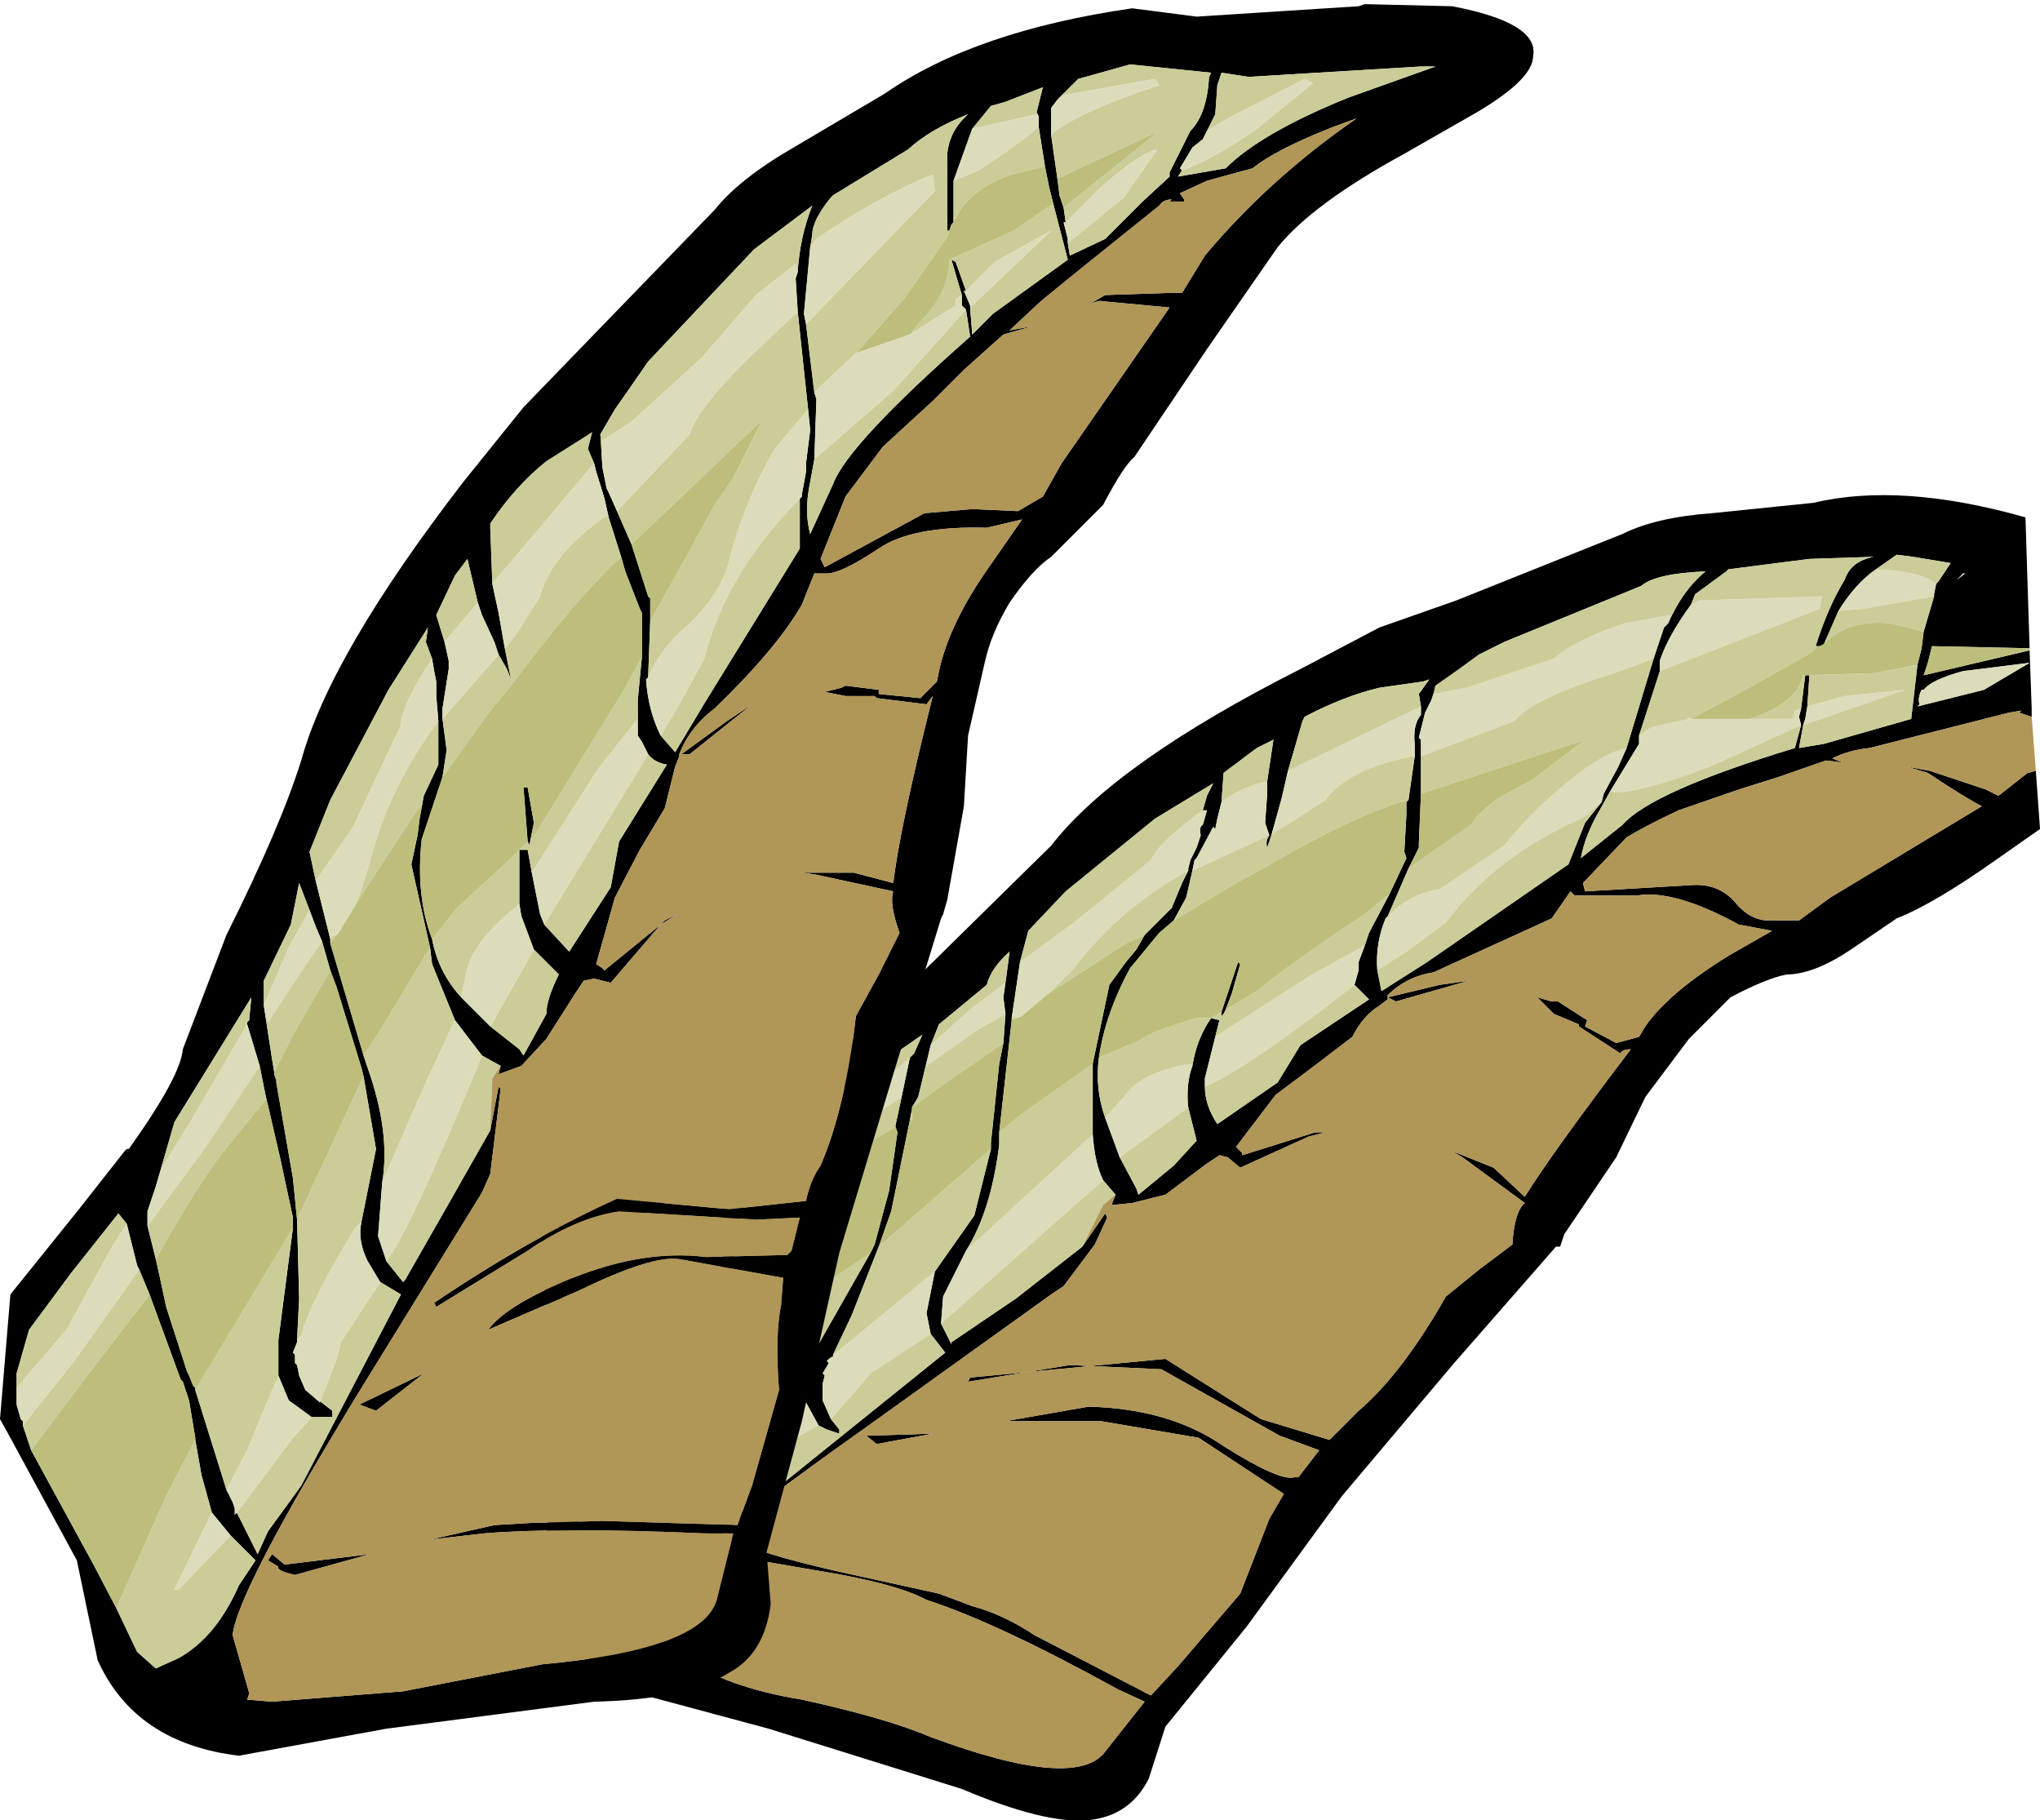 <?xml version="1.0" encoding="UTF-8" standalone="no"?>
<svg xmlns:ffdec="https://www.free-decompiler.com/flash" xmlns:xlink="http://www.w3.org/1999/xlink" ffdec:objectType="shape" height="43.8px" width="49.1px" xmlns="http://www.w3.org/2000/svg">
  <g transform="matrix(1.0, 0.0, 0.0, 1.0, 4.75, 4.6)">
    <path d="M41.85 9.45 L41.9 9.4 42.2 8.95 41.3 8.8 40.9 8.75 40.4 9.1 Q39.9 9.45 39.5 10.1 L39.15 10.9 39.05 10.95 39.0 10.95 38.95 10.95 Q39.25 10.0 39.65 9.35 39.8 8.9 40.35 8.8 L38.8 8.85 36.85 9.1 36.8 9.15 36.05 9.7 35.95 9.95 Q35.4 10.7 35.2 11.3 L35.2 11.55 34.7 13.1 34.7 13.3 34.0 14.45 33.75 14.9 Q33.4 15.5 33.3 16.05 L34.3 15.25 Q35.0 14.45 38.45 13.4 L38.6 12.85 38.55 12.65 38.6 12.45 38.7 11.65 38.8 11.65 38.75 12.4 38.7 12.7 38.65 12.85 38.55 13.4 39.15 13.3 41.25 12.7 41.4 11.4 41.5 11.0 41.55 10.6 41.8 9.75 41.8 9.7 41.85 9.45 M42.55 9.2 L42.5 9.2 42.35 9.35 42.55 9.2 M44.1 11.0 L41.75 10.95 41.65 11.35 41.55 11.65 44.1 11.05 44.15 12.45 44.15 12.65 43.85 12.55 43.9 12.5 43.6 12.55 40.25 13.4 Q39.75 13.45 39.35 13.65 L39.6 13.75 39.2 13.7 38.05 14.1 37.1 14.4 35.65 14.9 Q34.9 15.25 34.4 15.55 L33.35 16.65 33.4 16.85 35.95 16.7 Q36.6 16.65 37.0 17.1 37.4 17.6 37.95 17.55 L38.55 17.55 39.3 17.0 42.95 14.8 Q42.55 14.6 41.65 14.0 L41.15 13.85 41.7 13.95 43.05 14.4 43.35 14.55 44.05 14.0 44.25 13.95 44.35 15.35 43.35 16.05 Q41.8 17.15 40.9 17.5 L39.8 18.25 Q38.9 18.85 38.25 18.85 37.75 18.95 36.9 19.4 L35.9 20.4 34.85 21.8 34.15 23.25 32.9 25.1 32.8 25.4 32.7 25.4 30.25 28.2 27.55 31.4 25.25 34.55 23.3 36.95 22.9 38.2 Q22.45 39.1 21.45 39.2 20.4 39.3 18.4 38.45 L13.75 37.0 10.4 36.1 Q8.3 34.8 8.35 32.65 L8.7 30.35 8.45 27.25 Q8.2 25.25 8.3 25.15 8.45 24.8 8.65 24.8 9.0 24.5 11.95 23.05 L13.45 22.3 13.45 22.25 13.5 22.25 Q15.25 21.25 15.6 20.65 L17.5 18.75 20.55 15.75 Q22.1 13.75 26.55 11.5 L28.45 10.5 30.3 9.85 34.3 8.25 Q35.1 7.85 36.45 7.75 L38.9 7.5 Q41.0 7.0 44.0 7.85 L44.1 11.0 M41.5 12.0 Q41.4 12.2 41.45 12.35 L41.4 12.4 43.0 12.0 44.1 11.35 42.5 11.55 Q41.75 11.75 41.55 12.0 L41.5 12.0 M35.05 11.25 L35.3 10.5 35.4 10.4 Q35.75 9.6 36.3 9.15 35.1 9.2 34.75 9.5 L31.45 10.85 30.85 11.15 30.3 11.55 29.8 11.9 29.75 12.1 29.7 12.25 29.55 12.55 29.4 13.15 29.45 13.2 29.45 13.6 29.45 14.5 29.4 15.7 29.4 15.8 29.15 16.3 28.65 17.45 28.6 17.5 Q28.35 18.1 28.4 18.75 L28.5 19.25 29.6 18.55 33.0 16.2 33.4 15.2 33.8 14.7 33.85 14.5 34.2 13.85 34.4 13.4 35.05 11.25 M29.45 12.4 L29.4 12.1 29.65 11.75 29.5 11.8 28.45 11.95 Q27.6 12.15 26.65 12.65 L26.6 12.75 26.25 13.95 26.1 14.6 25.85 15.5 25.75 15.8 Q25.7 15.65 25.8 15.5 L25.7 15.2 25.75 14.5 25.75 14.2 25.9 13.2 25.5 13.4 24.7 14.0 24.65 14.7 24.55 15.1 24.5 15.35 24.45 15.3 24.05 16.05 24.0 16.1 23.95 16.35 23.8 17.0 23.5 17.55 23.15 17.85 22.45 18.7 Q21.85 19.8 21.7 20.85 21.6 21.6 21.85 22.3 L22.2 23.25 22.6 24.0 22.65 24.15 23.5 23.45 24.05 22.85 23.85 22.05 Q23.8 21.6 23.9 21.2 L23.95 21.05 Q24.05 20.4 24.4 19.9 L24.6 19.95 24.5 20.35 24.25 21.35 24.25 21.55 Q24.25 22.0 24.55 22.45 L26.0 21.45 26.55 20.55 28.2 19.45 27.85 19.1 27.95 18.75 27.95 18.6 27.95 18.55 28.1 18.15 28.2 17.85 28.7 16.9 29.1 16.05 29.05 15.9 29.1 15.0 29.1 14.7 29.15 14.65 29.3 13.6 29.3 13.3 Q29.25 12.85 29.45 12.6 L29.45 12.4 M24.75 19.7 L24.7 19.8 24.65 19.85 24.65 19.75 25.05 18.55 25.1 18.6 24.9 19.3 24.75 19.7 M23.85 16.35 L23.85 16.3 23.9 16.1 24.05 15.8 24.15 15.5 Q24.1 15.3 24.2 15.25 L24.3 14.9 24.2 14.9 24.3 14.55 24.45 14.25 23.05 15.1 20.9 16.85 20.0 17.8 19.8 18.55 19.6 19.9 19.6 19.95 19.3 22.65 19.3 22.95 Q19.1 24.55 18.5 25.5 L17.95 26.6 17.9 27.25 18.15 27.75 18.15 27.7 19.7 26.65 21.3 25.4 21.85 24.6 21.9 24.7 21.6 25.35 20.85 26.35 20.55 26.55 16.3 29.6 Q11.85 32.75 11.35 33.5 L11.2 34.9 11.1 35.05 11.65 35.25 Q12.7 36.0 14.55 36.3 16.6 36.75 17.65 37.2 21.15 38.5 21.85 37.55 L22.8 36.35 22.15 36.05 Q19.25 34.45 17.55 33.9 16.8 33.5 14.95 33.2 L13.2 32.9 12.9 32.5 12.75 32.25 12.85 32.2 13.1 32.5 Q13.4 32.75 15.35 33.2 L17.85 33.75 18.65 34.05 Q19.4 34.25 20.15 34.75 L22.95 36.2 23.6 35.5 25.1 33.75 25.8 31.95 26.15 31.35 24.1 30.0 21.75 29.6 19.45 29.6 21.45 29.25 Q23.4 29.3 24.7 30.2 26.05 31.05 26.4 30.95 L26.5 30.95 27.0 30.3 26.05 29.95 23.2 28.35 21.0 28.25 18.55 28.65 18.6 28.55 23.3 28.1 25.6 29.55 27.25 30.05 27.95 29.35 Q29.0 28.45 30.05 26.6 L30.85 25.95 31.65 25.35 Q31.7 24.55 31.95 24.35 L30.45 23.25 30.2 23.1 31.2 23.5 31.95 24.2 Q32.6 23.15 34.5 20.65 34.3 20.65 34.25 20.75 L33.25 20.1 33.25 20.05 32.65 19.8 32.25 19.4 32.6 19.5 32.75 19.5 33.45 19.95 33.4 20.1 34.15 20.5 34.7 20.35 34.85 20.1 Q35.4 19.3 36.85 18.4 L37.9 17.8 37.1 17.65 Q35.55 16.8 34.65 16.95 L33.3 16.95 33.15 16.95 33.05 16.85 32.6 17.5 29.75 18.8 Q29.1 18.9 28.65 19.35 L28.65 19.4 28.65 19.45 28.45 19.6 Q28.05 19.85 27.8 20.35 L26.95 21.0 25.95 21.75 25.0 23.0 25.15 23.15 25.15 23.2 26.9 22.65 27.15 22.65 26.75 22.75 25.1 23.5 24.8 23.25 24.6 23.2 24.3 23.4 23.3 24.15 22.5 24.35 22.0 24.4 22.1 24.15 21.8 23.8 Q21.6 23.4 21.55 22.7 L21.55 21.3 21.55 21.0 21.95 19.1 22.35 18.55 22.6 18.25 22.8 17.9 23.45 17.25 23.7 16.65 23.85 16.35 M28.85 19.5 L28.65 19.4 29.9 19.1 30.6 19.0 28.85 19.5 M13.75 23.25 L13.4 23.65 13.3 23.8 13.3 24.0 13.25 24.15 13.05 24.8 13.0 25.25 12.85 26.0 12.75 27.55 12.75 27.6 12.7 27.95 12.55 30.4 12.5 30.75 12.5 31.0 12.65 32.05 13.05 31.8 14.15 31.05 18.0 27.95 17.65 27.5 17.55 27.0 17.75 26.0 18.7 24.65 19.1 23.05 19.1 22.9 19.3 21.0 19.4 20.5 19.45 19.8 19.4 19.4 19.45 19.05 19.55 18.3 Q19.1 18.7 19.0 19.1 L17.85 20.05 17.65 20.55 17.35 21.8 17.2 22.05 17.2 22.1 17.15 22.35 16.7 24.55 16.4 25.4 15.75 27.05 15.3 28.0 15.3 28.05 Q15.25 28.05 15.15 28.15 L15.2 28.2 15.05 28.45 15.1 28.5 15.05 28.7 15.05 29.1 15.25 29.55 15.45 29.8 15.45 29.9 15.15 29.8 14.95 29.7 14.65 29.15 14.7 28.5 14.6 28.55 14.95 27.75 16.2 25.55 16.25 25.45 16.3 25.35 16.65 24.05 16.85 22.65 16.8 22.5 16.95 21.8 17.15 20.85 17.2 20.8 17.25 20.75 17.45 20.3 14.7 22.2 13.75 23.25 M12.8 23.8 Q12.6 23.65 12.7 23.45 L11.15 24.4 9.8 25.1 9.15 25.85 9.0 26.25 8.85 26.5 8.8 26.55 8.8 27.7 9.05 30.65 9.15 31.8 9.25 32.95 9.4 33.45 10.0 33.45 Q11.0 33.45 11.95 32.6 12.2 32.3 12.55 32.15 L12.15 31.4 12.0 30.7 12.05 29.9 12.3 29.05 12.35 29.0 12.45 28.15 12.55 27.7 12.55 27.65 12.65 25.6 12.65 24.9 12.65 24.8 Q12.65 24.2 12.8 23.8 M16.1 29.95 L17.7 29.9 16.35 30.15 16.1 29.95" fill="#000000" fill-rule="evenodd" stroke="none"/>
    <path d="M40.4 9.1 Q41.5 9.15 41.85 9.45 L41.8 9.7 41.8 9.75 40.1 10.05 39.5 10.1 Q39.9 9.45 40.4 9.1 M38.65 12.85 L38.7 12.7 38.75 12.4 39.65 12.15 41.1 12.0 38.65 12.85 M38.6 12.45 L38.55 12.65 38.6 12.85 36.4 13.85 Q34.55 14.55 34.0 14.45 L34.7 13.3 34.7 13.1 35.0 12.9 35.9 12.7 35.85 12.65 35.95 12.7 37.2 12.7 37.35 12.7 38.4 12.7 38.45 12.5 38.6 12.45 M35.2 11.55 L35.2 11.3 Q35.4 10.7 35.95 9.95 L36.15 9.85 39.1 9.75 39.05 10.05 35.2 11.55 M42.55 9.2 L42.35 9.35 42.5 9.2 42.55 9.2 M41.5 12.0 L41.55 12.0 Q41.75 11.75 42.5 11.55 L44.1 11.35 43.0 12.0 41.4 12.4 41.45 12.35 Q41.4 12.2 41.5 12.0 M35.4 10.4 L35.3 10.5 35.05 11.25 34.1 11.6 Q32.15 12.2 31.7 12.75 L29.45 13.6 29.45 13.2 29.4 13.15 29.55 12.55 29.7 12.25 29.75 12.1 30.55 11.95 32.65 11.25 Q33.15 10.8 34.35 10.4 L35.45 10.2 35.4 10.4 M34.4 13.4 L34.2 13.85 33.85 14.5 33.8 14.7 33.4 15.05 33.3 15.1 Q31.25 16.0 30.05 17.6 L29.1 18.3 28.4 18.75 Q28.35 18.1 28.6 17.5 L28.65 17.45 Q29.2 16.9 29.9 16.8 L31.45 15.75 Q32.3 14.7 33.4 13.9 33.95 13.5 34.4 13.4 M26.25 13.95 L29.45 12.4 29.45 12.6 Q29.25 12.85 29.3 13.3 L29.3 13.6 29.25 13.6 Q27.7 13.9 27.15 14.65 L26.15 15.3 Q26.0 15.35 25.85 15.5 L26.1 14.6 26.25 13.95 M28.1 18.15 L27.95 18.55 27.95 18.6 27.95 18.75 27.85 19.1 Q25.3 21.1 24.25 21.55 L24.25 21.35 24.5 20.35 26.75 18.9 28.1 18.15 M23.95 21.05 L23.9 21.2 Q23.8 21.6 23.85 22.05 L22.2 23.25 21.85 22.3 22.3 21.8 Q22.7 21.2 23.9 21.0 L23.95 21.05 M23.95 16.35 L24.0 16.1 24.05 16.05 24.45 15.3 24.5 15.35 24.55 15.1 24.65 14.7 Q25.1 14.35 25.75 14.2 L25.75 14.5 25.7 15.2 25.8 15.5 23.95 16.35 M24.2 14.9 L24.3 14.9 24.2 15.25 Q24.1 15.3 24.15 15.5 L24.05 15.8 23.9 16.1 23.85 16.3 23.85 16.35 Q22.2 17.25 21.1 18.7 L20.5 19.3 19.9 19.8 19.85 19.85 19.6 19.9 19.8 18.55 21.1 17.6 22.95 16.1 Q23.15 15.65 24.2 14.9 M21.55 22.7 Q21.6 23.4 21.8 23.8 L17.9 27.25 17.95 26.6 18.5 25.5 20.35 23.8 21.55 22.7 M13.75 23.25 L14.05 22.95 15.0 22.3 Q16.45 21.5 17.15 20.85 L16.95 21.8 15.1 23.0 Q13.95 23.7 13.25 24.15 L13.3 24.0 13.3 23.8 13.4 23.65 13.75 23.25 M9.0 26.25 L10.6 25.4 12.2 24.2 12.8 23.8 Q12.65 24.2 12.65 24.8 L12.65 24.9 10.4 26.25 Q9.65 26.6 8.85 27.0 L8.8 26.55 8.85 26.5 9.0 26.25 M12.0 30.7 L12.15 31.4 10.6 32.05 10.5 31.95 12.0 30.7 M19.45 19.05 L19.4 19.4 19.45 19.8 18.75 20.2 17.55 21.05 17.65 20.55 18.65 19.65 19.45 19.05 M17.75 26.0 L17.55 27.0 17.65 27.5 16.2 28.45 15.95 28.75 15.25 29.55 15.05 29.1 15.05 28.7 15.1 28.5 15.05 28.45 15.2 28.2 15.15 28.15 Q15.25 28.05 15.3 28.05 L15.3 28.0 15.45 27.9 15.5 27.85 17.5 26.2 17.75 26.0 M12.5 31.0 L12.5 30.75 12.55 30.4 13.25 29.85 14.45 28.8 14.6 28.55 14.7 28.5 14.65 29.15 14.95 29.7 14.4 30.0 Q13.2 30.55 12.5 31.0" fill="#dcdcba" fill-rule="evenodd" stroke="none"/>
    <path d="M40.4 9.1 L40.9 8.75 41.3 8.8 42.2 8.95 41.9 9.4 41.85 9.45 Q41.5 9.15 40.4 9.1 M41.8 9.75 L41.55 10.6 40.75 10.4 Q39.7 10.3 39.15 10.9 L39.5 10.1 40.1 10.05 41.8 9.75 M41.4 11.4 L41.25 12.7 39.15 13.3 38.55 13.4 38.65 12.85 41.1 12.0 39.65 12.15 38.75 12.4 38.8 11.65 38.7 11.65 38.6 12.45 38.45 12.5 38.4 12.7 37.35 12.7 37.5 12.65 Q38.5 12.3 38.65 11.65 L40.35 11.6 41.4 11.4 M38.6 12.85 L38.45 13.4 Q35.0 14.45 34.3 15.25 L33.3 16.05 Q33.4 15.5 33.75 14.9 L34.0 14.45 Q34.55 14.55 36.4 13.85 L38.6 12.85 M34.7 13.1 L35.2 11.55 39.05 10.05 39.1 9.75 36.15 9.85 35.95 9.95 36.05 9.7 36.8 9.15 36.85 9.1 38.8 8.85 40.35 8.8 Q39.8 8.9 39.65 9.35 39.25 10.0 38.95 10.95 L39.0 10.95 38.85 11.1 37.35 11.95 35.95 12.7 35.85 12.65 35.9 12.7 35.0 12.9 34.7 13.1 M35.4 10.4 L35.45 10.2 34.35 10.4 Q33.15 10.8 32.65 11.25 L30.55 11.95 29.75 12.1 29.8 11.9 30.3 11.55 30.85 11.15 31.45 10.85 34.75 9.5 Q35.1 9.2 36.3 9.15 35.75 9.6 35.4 10.4 M29.45 13.6 L31.7 12.75 Q32.15 12.2 34.1 11.6 L35.05 11.25 34.4 13.4 Q33.95 13.5 33.4 13.9 32.3 14.7 31.45 15.75 L29.9 16.8 Q29.2 16.9 28.65 17.45 L29.15 16.3 30.65 15.25 Q31.0 14.75 31.6 14.45 L32.15 14.15 33.4 13.2 29.45 14.5 29.45 13.6 M33.8 14.7 L33.4 15.2 33.0 16.2 29.6 18.55 28.5 19.25 28.4 18.75 29.1 18.3 30.05 17.6 Q31.25 16.0 33.3 15.1 L33.4 15.05 33.8 14.7 M26.25 13.95 L26.6 12.75 26.65 12.65 Q27.6 12.15 28.45 11.95 L29.5 11.8 29.65 11.75 29.4 12.1 29.45 12.4 26.25 13.95 M29.3 13.6 L29.15 14.65 Q27.85 15.0 25.65 16.3 L25.0 16.65 23.5 17.55 23.8 17.0 23.95 16.35 25.8 15.5 Q25.7 15.65 25.75 15.8 L25.85 15.5 Q26.0 15.35 26.15 15.3 L27.15 14.65 Q27.7 13.9 29.25 13.6 L29.3 13.6 M28.7 16.9 L28.2 17.85 28.1 18.15 26.75 18.9 24.5 20.35 24.6 19.95 24.4 19.9 Q24.05 20.4 23.95 21.05 L23.9 21.0 Q22.7 21.2 22.3 21.8 L21.85 22.3 Q21.6 21.6 21.7 20.85 L22.65 20.45 Q23.0 20.2 24.05 19.9 L24.4 19.9 24.65 19.75 24.65 19.85 24.7 19.8 24.75 19.7 25.5 19.25 Q26.35 18.55 28.1 17.4 L28.7 16.9 M27.85 19.1 L28.2 19.45 26.55 20.55 26.0 21.45 24.55 22.45 Q24.25 22.0 24.25 21.55 25.3 21.1 27.85 19.1 M23.85 22.05 L24.05 22.85 23.5 23.45 22.65 24.15 22.6 24.0 22.2 23.25 23.85 22.05 M24.65 14.7 L24.7 14.0 25.5 13.4 25.9 13.2 25.75 14.2 Q25.1 14.35 24.65 14.7 M23.85 16.35 L23.7 16.65 23.45 17.25 22.8 17.9 22.35 18.1 20.5 19.3 21.1 18.7 Q22.2 17.25 23.85 16.35 M21.55 21.0 L21.55 21.3 21.55 22.7 20.35 23.8 18.5 25.5 Q19.1 24.55 19.3 22.95 L19.3 22.65 19.85 22.2 21.55 21.0 M21.8 23.8 L22.1 24.15 21.8 24.4 21.3 25.4 19.7 26.65 18.15 27.7 18.15 27.75 17.9 27.25 21.8 23.8 M19.6 19.95 L19.6 19.9 19.85 19.85 19.6 19.95 M19.8 18.55 L20.0 17.8 20.9 16.85 23.05 15.1 24.45 14.25 24.3 14.55 24.2 14.9 Q23.15 15.65 22.95 16.1 L21.1 17.6 19.8 18.55 M17.15 20.85 Q16.45 21.5 15.0 22.3 L14.05 22.95 13.75 23.25 14.7 22.2 17.45 20.3 17.25 20.75 17.2 20.8 17.15 20.85 M13.25 24.15 Q13.95 23.7 15.1 23.0 L16.95 21.8 16.8 22.5 16.75 22.55 15.7 23.15 Q14.9 23.5 13.05 24.8 L13.25 24.15 M9.0 26.25 L9.15 25.85 9.8 25.1 11.15 24.4 12.7 23.45 Q12.6 23.65 12.8 23.8 L12.2 24.2 10.6 25.4 9.0 26.25 M12.65 24.9 L12.65 25.6 Q11.9 25.9 10.6 26.65 L8.8 27.7 8.8 26.55 8.85 27.0 Q9.65 26.6 10.4 26.25 L12.65 24.9 M12.3 29.05 L12.05 29.9 12.0 30.7 10.5 31.95 10.6 32.05 12.15 31.4 12.55 32.15 Q12.2 32.3 11.95 32.6 11.0 33.45 10.0 33.45 L9.4 33.45 9.25 32.95 9.15 31.8 11.2 30.0 12.3 29.05 M19.45 19.05 L18.65 19.65 17.65 20.55 17.55 21.05 18.75 20.2 19.45 19.8 19.4 20.5 17.95 21.5 17.2 22.05 17.35 21.8 17.65 20.55 17.85 20.05 19.0 19.1 Q19.1 18.7 19.55 18.3 L19.45 19.05 M19.1 23.05 L18.7 24.65 17.75 26.0 17.5 26.2 15.5 27.85 15.45 27.9 15.3 28.0 15.75 27.05 16.4 25.4 19.1 23.05 M17.65 27.5 L18.0 27.95 14.15 31.05 13.05 31.8 12.65 32.05 12.5 31.0 Q13.2 30.55 14.4 30.0 L14.95 29.7 15.15 29.8 15.45 29.9 15.45 29.8 15.25 29.55 15.95 28.75 16.2 28.45 17.65 27.5 M12.55 30.4 L12.7 27.95 16.2 25.55 14.95 27.75 14.6 28.55 14.45 28.8 13.25 29.85 12.55 30.4 M17.2 22.1 L17.2 22.35 17.15 22.35 17.2 22.1" fill="#cccc99" fill-rule="evenodd" stroke="none"/>
    <path d="M44.25 13.95 L44.05 14.0 43.35 14.55 43.05 14.4 41.7 13.95 41.15 13.85 41.65 14.0 Q42.55 14.6 42.95 14.8 L39.3 17.0 38.55 17.55 37.95 17.55 Q37.4 17.6 37.0 17.1 36.6 16.65 35.95 16.7 L33.4 16.85 33.35 16.65 34.4 15.55 Q34.9 15.25 35.65 14.9 L37.1 14.4 38.05 14.1 39.2 13.7 39.6 13.75 39.35 13.65 Q39.75 13.45 40.25 13.4 L43.6 12.55 43.9 12.5 43.85 12.55 44.15 12.65 44.25 13.95 M22.1 24.15 L22.0 24.4 22.5 24.35 23.3 24.15 24.3 23.4 24.6 23.2 24.8 23.25 25.1 23.5 26.75 22.75 27.15 22.65 26.9 22.65 25.15 23.2 25.15 23.15 25.0 23.0 25.95 21.75 26.95 21.0 27.8 20.35 Q28.05 19.85 28.45 19.6 L28.65 19.45 28.65 19.4 28.65 19.35 Q29.1 18.9 29.75 18.8 L32.6 17.5 33.05 16.85 33.15 16.95 33.3 16.95 34.65 16.95 Q35.55 16.8 37.1 17.65 L37.9 17.8 36.85 18.4 Q35.4 19.3 34.85 20.1 L34.7 20.35 34.15 20.5 33.4 20.1 33.45 19.95 32.75 19.5 32.6 19.5 32.25 19.4 32.65 19.8 33.25 20.05 33.25 20.1 34.25 20.75 Q34.3 20.65 34.5 20.65 32.6 23.15 31.95 24.2 L31.2 23.5 30.2 23.1 30.45 23.25 31.95 24.35 Q31.7 24.55 31.65 25.35 L30.85 25.95 30.05 26.6 Q29.0 28.45 27.95 29.35 L27.25 30.05 25.6 29.55 23.3 28.1 18.6 28.55 18.55 28.65 21.0 28.25 23.2 28.35 26.05 29.95 27.0 30.3 26.5 30.95 26.4 30.95 Q26.05 31.05 24.7 30.2 23.4 29.3 21.45 29.25 L19.45 29.6 21.75 29.6 24.1 30.0 26.15 31.35 25.8 31.95 25.1 33.75 23.6 35.5 22.95 36.2 20.15 34.75 Q19.4 34.25 18.65 34.05 L17.85 33.75 15.35 33.2 Q13.4 32.75 13.1 32.5 L12.85 32.2 12.75 32.25 12.9 32.5 13.2 32.9 14.95 33.2 Q16.8 33.5 17.55 33.9 19.25 34.45 22.15 36.05 L22.8 36.35 21.85 37.55 Q21.15 38.5 17.65 37.2 16.6 36.75 14.55 36.3 12.7 36.0 11.65 35.25 L11.1 35.05 11.2 34.9 11.35 33.5 Q11.85 32.75 16.3 29.6 L20.55 26.55 20.85 26.35 21.6 25.35 21.9 24.7 21.85 24.6 21.3 25.4 21.8 24.4 22.1 24.15 M28.85 19.5 L30.6 19.0 29.9 19.1 28.65 19.4 28.85 19.5 M16.1 29.95 L16.35 30.15 17.7 29.9 16.1 29.95" fill="#b09657" fill-rule="evenodd" stroke="none"/>
    <path d="M41.55 10.6 L41.5 11.0 41.4 11.4 40.35 11.6 38.65 11.65 Q38.5 12.3 37.5 12.65 L37.35 12.7 37.2 12.7 35.95 12.7 37.35 11.95 38.85 11.1 39.0 10.95 39.05 10.95 39.15 10.9 Q39.7 10.3 40.75 10.4 L41.55 10.6 M44.1 11.05 L41.55 11.65 41.65 11.35 41.75 10.95 44.1 11.0 44.1 11.05 M29.15 16.3 L29.4 15.8 29.4 15.7 29.45 14.5 33.4 13.2 32.15 14.15 31.6 14.45 Q31.0 14.75 30.65 15.25 L29.15 16.3 M29.15 14.65 L29.1 14.7 29.1 15.0 29.05 15.9 29.1 16.05 28.7 16.9 28.1 17.4 Q26.35 18.55 25.5 19.25 L24.75 19.7 24.9 19.3 25.1 18.6 25.05 18.55 24.65 19.75 24.4 19.9 24.05 19.9 Q23.0 20.2 22.65 20.45 L21.7 20.85 Q21.85 19.8 22.45 18.7 L23.15 17.85 23.5 17.55 25.0 16.65 25.65 16.3 Q27.85 15.0 29.15 14.65 M22.8 17.9 L22.6 18.25 22.35 18.55 21.95 19.1 21.55 21.0 19.85 22.2 19.3 22.65 19.6 19.95 19.85 19.85 19.9 19.8 20.5 19.3 22.35 18.1 22.8 17.9 M12.65 25.6 L12.55 27.65 12.55 27.7 12.45 28.15 12.35 29.0 12.3 29.05 11.2 30.0 9.15 31.8 9.05 30.65 8.8 27.7 10.6 26.65 Q11.9 25.9 12.65 25.6 M19.4 20.5 L19.3 21.0 19.1 22.9 19.1 23.05 16.4 25.4 16.7 24.55 17.15 22.35 17.2 22.35 17.2 22.1 17.2 22.05 17.95 21.5 19.4 20.5 M12.7 27.95 L12.75 27.6 12.75 27.55 12.85 26.0 13.0 25.25 13.05 24.8 Q14.9 23.5 15.7 23.15 L16.75 22.55 16.8 22.5 16.85 22.65 16.65 24.05 16.3 25.35 16.25 25.45 16.2 25.55 12.7 27.95" fill="#bebe7c" fill-rule="evenodd" stroke="none"/>
    <path d="M20.25 -1.8 L20.2 -1.9 20.35 -2.5 19.45 -2.15 19.1 -2.05 18.65 -1.5 18.2 -0.25 18.2 0.75 18.15 0.8 18.1 0.95 18.05 0.95 18.05 -0.9 Q18.1 -1.45 18.55 -1.85 17.65 -1.5 17.1 -1.0 L15.3 0.1 15.25 0.15 Q14.8 0.7 14.8 1.05 L14.75 1.35 14.6 2.95 14.65 3.2 14.85 4.85 14.9 5.0 14.85 6.45 14.75 7.0 Q14.6 7.7 14.75 8.25 L15.3 7.05 Q15.65 6.1 18.6 3.5 L18.5 2.85 18.4 2.75 18.4 2.5 18.15 1.65 18.25 1.7 18.5 2.4 18.45 2.4 18.6 2.75 18.6 2.8 18.65 3.45 19.15 2.95 20.95 1.65 20.6 0.3 20.5 -0.1 20.4 -0.6 20.25 -1.55 20.25 -1.8 M16.55 -2.35 Q18.7 -3.85 22.5 -4.4 L24.05 -4.2 27.95 -4.45 28.1 -4.5 30.2 -4.45 Q32.3 -4.05 32.15 -3.25 32.15 -2.7 30.8 -1.9 L29.05 -0.9 Q26.85 0.3 26.0 1.35 L24.3 3.8 22.55 6.4 Q22.3 6.6 21.8 7.55 L20.55 8.8 Q20.1 9.1 19.55 9.9 19.1 10.65 18.95 11.35 L18.55 13.1 18.45 14.8 18.05 17.05 17.95 17.4 17.9 17.5 16.75 21.25 15.45 25.55 14.55 29.6 13.7 32.75 13.8 34.0 Q13.65 35.2 12.8 35.65 11.8 36.3 9.55 36.35 L4.55 37.0 1.0 37.65 Q-1.5 37.35 -2.4 35.35 L-2.9 32.95 -4.5 30.0 -4.75 29.55 -4.5 26.55 -2.85 24.5 -1.75 23.1 -1.7 23.05 -1.65 23.05 Q-0.4 21.3 -0.35 20.65 L0.7 17.9 Q2.0 15.3 2.5 13.7 3.2 11.15 6.4 7.0 L7.85 5.2 9.35 3.65 12.45 0.45 Q13.05 -0.3 14.35 -1.05 L16.55 -2.35 M20.95 1.25 L21.0 1.55 21.85 1.15 22.75 0.25 23.4 -0.35 23.4 -0.45 23.9 -1.45 Q24.3 -1.85 24.35 -2.75 L24.4 -2.85 22.45 -3.05 21.2 -2.7 20.8 -2.3 20.75 -2.25 20.7 -2.2 20.55 -2.0 20.55 -1.9 20.55 -1.35 20.7 -0.3 20.75 0.1 20.85 0.4 20.9 0.75 20.85 0.75 20.95 1.15 20.95 1.25 M23.7 -0.5 L23.6 -0.35 24.75 -0.55 Q25.6 -1.4 27.7 -2.25 L29.8 -3.0 29.45 -3.0 25.3 -2.75 24.65 -2.85 24.55 -2.55 24.5 -1.85 24.3 -1.45 24.2 -1.25 23.95 -1.05 23.65 -0.55 23.7 -0.5 M25.4 -0.55 L24.3 -0.25 23.65 0.05 23.75 0.2 23.75 0.25 23.4 0.25 23.45 0.2 Q23.25 0.2 23.15 0.35 21.15 1.95 20.3 2.65 L19.55 3.35 20.1 3.25 19.4 3.45 18.45 4.3 17.7 5.05 16.5 6.15 15.6 7.35 15.0 8.85 15.1 9.05 17.5 7.75 18.65 7.65 19.75 7.7 20.35 7.35 20.8 6.55 23.4 2.8 21.8 2.65 Q21.65 2.6 21.25 2.85 L21.85 2.5 23.35 2.45 23.7 2.45 24.25 1.55 Q25.8 -0.3 27.9 -1.75 L27.35 -1.55 Q25.95 -1.0 25.4 -0.55 M14.45 2.9 L14.4 2.1 14.45 1.95 Q14.5 1.1 14.8 0.35 L13.4 1.4 10.85 4.1 10.4 4.75 10.05 5.25 9.7 5.85 9.75 6.65 9.85 7.15 9.9 7.25 10.1 7.7 10.45 8.5 10.85 9.75 10.9 9.8 10.9 10.35 10.85 11.7 10.8 11.75 Q10.85 12.5 11.15 13.1 L11.5 13.5 12.25 12.25 14.5 8.6 14.5 7.4 14.55 7.35 14.55 7.3 14.65 6.75 14.65 6.55 14.75 5.75 14.7 5.25 14.45 2.9 M7.05 22.6 L7.25 21.55 7.3 21.6 7.05 23.65 6.85 24.1 3.95 28.8 Q0.95 33.7 0.85 34.75 L1.25 36.15 1.2 36.3 1.8 36.35 4.95 36.1 8.3 35.45 Q12.15 35.1 12.5 33.9 L12.9 32.3 12.2 32.3 Q8.75 32.15 6.9 32.3 L5.6 32.45 7.15 32.1 8.0 32.05 9.75 32.0 13.0 32.1 13.35 31.15 14.0 28.85 Q13.9 27.55 14.05 26.8 L14.1 26.15 11.6 25.7 Q10.95 25.6 9.2 26.45 L7.0 27.4 Q7.4 26.85 8.8 26.25 10.65 25.45 12.25 25.65 L14.2 25.6 14.3 25.5 14.5 24.7 13.45 24.75 10.15 24.55 Q9.1 24.7 7.95 25.5 L5.75 26.85 5.7 26.75 Q8.0 25.2 10.1 24.25 L12.8 24.5 14.65 24.3 Q14.75 23.8 15.0 23.45 15.6 22.05 15.85 19.85 L16.4 18.85 16.9 17.85 Q16.65 17.15 16.75 16.85 L14.9 16.45 14.55 16.4 15.8 16.4 16.75 16.65 Q16.9 15.35 17.7 12.15 L17.55 12.35 16.35 12.2 16.3 12.15 15.6 12.15 15.1 12.05 15.5 11.95 15.6 11.9 16.4 12.0 16.4 12.1 17.4 12.2 17.8 11.8 17.85 11.55 Q18.1 10.4 19.05 9.05 L19.85 7.9 19.0 8.1 Q17.2 8.05 16.4 8.6 15.5 9.2 15.15 9.2 L14.95 9.2 14.85 9.2 14.55 9.95 Q13.95 11.0 12.45 12.45 11.85 12.9 11.6 13.55 L11.6 13.6 11.5 13.85 11.25 14.85 10.65 15.85 10.05 17.0 9.6 18.6 9.75 18.7 9.8 18.75 11.15 17.65 11.25 17.55 11.55 17.4 11.15 17.65 9.95 19.05 9.55 18.95 9.3 19.0 9.1 19.3 8.4 20.4 7.8 21.05 7.25 21.25 7.3 21.05 6.85 20.8 6.2 19.95 5.65 18.6 5.6 18.2 5.15 16.2 5.3 15.5 5.35 15.1 5.45 14.55 5.8 13.8 5.8 13.1 5.8 12.75 5.75 12.15 5.75 11.9 5.75 11.8 5.7 11.55 5.65 11.25 5.5 10.85 5.55 10.5 4.6 12.0 3.2 14.65 2.7 15.9 2.85 16.6 3.2 18.0 3.2 18.1 4.0 20.8 4.1 21.1 Q4.65 22.65 4.45 23.85 L4.35 25.15 4.55 25.75 4.95 26.25 5.0 26.2 6.0 24.45 7.05 22.6 M10.7 11.2 L10.7 10.15 10.65 10.05 10.3 9.15 10.2 8.8 9.9 7.85 9.8 7.4 9.6 6.75 9.55 6.55 9.4 6.2 9.5 5.8 9.35 5.9 8.4 6.5 Q7.65 7.1 7.05 8.0 L7.05 8.1 7.1 9.45 7.25 10.15 7.4 11.0 7.55 11.75 7.45 11.5 7.25 11.15 7.15 10.85 6.85 10.2 6.75 9.9 6.5 8.85 6.2 9.25 5.75 10.2 5.95 10.85 6.05 11.3 6.05 11.45 6.05 11.5 5.9 12.45 5.9 12.5 5.9 12.7 6.0 13.45 5.9 14.1 5.75 14.55 5.4 15.6 Q5.25 16.95 5.65 18.0 5.8 18.8 6.35 19.4 L7.05 20.1 7.75 20.65 7.85 20.8 8.4 19.8 Q8.4 19.45 8.7 18.85 L8.1 18.25 7.8 17.45 7.75 17.15 7.75 15.85 7.95 15.85 8.05 16.4 8.25 17.4 8.35 17.65 8.95 18.3 9.95 16.75 10.15 15.65 11.3 13.8 Q11.0 13.75 10.85 13.55 L10.7 13.25 10.6 13.1 10.6 12.7 10.6 12.65 10.6 12.25 10.7 11.2 M7.95 15.65 L7.85 14.35 7.95 14.35 8.1 15.2 8.0 15.7 8.0 15.75 7.95 15.65 M2.7 17.3 L2.45 16.65 2.25 17.65 1.6 19.0 1.6 19.6 1.8 20.9 1.85 21.2 1.85 21.25 1.9 21.4 1.9 21.45 2.3 23.75 2.4 24.75 2.45 26.65 2.4 27.65 2.4 27.7 2.3 27.95 2.35 28.0 2.35 28.15 2.35 28.2 2.4 28.25 2.45 28.5 2.6 28.85 3.25 29.35 3.25 29.5 3.0 29.5 2.75 29.5 2.2 29.1 1.95 28.5 1.95 27.65 2.3 24.95 2.3 24.85 2.3 24.7 2.0 23.3 1.7 22.0 1.65 21.8 1.5 21.05 1.2 20.05 1.2 20.0 1.25 19.95 1.25 19.9 1.3 19.4 -0.55 22.4 -1.0 23.95 -1.15 24.4 -1.2 24.55 -1.2 24.8 -1.2 24.9 -1.0 25.7 -0.9 26.15 -0.75 26.85 -0.25 28.4 -0.2 28.5 -0.1 28.75 -0.05 28.8 -0.05 28.85 0.7 31.25 0.85 31.55 0.9 31.7 0.9 31.85 0.95 31.8 1.45 32.8 1.7 32.25 2.5 31.15 4.9 26.55 4.4 26.25 4.1 25.75 Q3.85 25.25 3.95 24.8 L4.3 23.05 4.0 21.3 3.95 21.1 3.35 19.15 3.2 18.75 3.0 18.05 2.85 17.7 2.7 17.3 M11.65 13.55 L12.75 12.75 13.35 12.35 11.85 13.55 11.65 13.55 M3.9 29.2 L5.45 28.45 4.3 29.35 3.9 29.2 M0.8 32.35 L0.35 31.8 0.1 30.9 -0.05 30.05 -0.05 30.0 -0.2 29.1 -0.35 28.65 -0.4 28.6 -1.15 26.55 -1.4 25.95 -1.45 25.85 -1.7 24.85 -1.9 24.6 -3.05 26.05 -4.05 27.4 -4.35 28.45 -4.35 28.8 -4.35 29.2 -4.25 29.55 -4.2 29.6 -4.2 29.7 -4.0 30.3 -2.5 33.05 -1.95 34.1 -1.45 35.15 -1.0 35.55 -0.45 35.3 Q0.45 34.8 1.0 33.55 L1.4 32.95 0.8 32.35 M1.95 33.1 L1.7 32.95 1.8 32.8 2.1 33.05 4.15 32.8 2.35 33.3 Q1.9 33.2 1.95 33.1" fill="#000000" fill-rule="evenodd" stroke="none"/>
    <path d="M18.65 -1.5 L19.1 -2.05 19.45 -2.15 20.35 -2.5 20.2 -1.9 20.25 -1.8 20.2 -1.85 18.65 -1.5 M20.25 -1.55 L20.4 -0.6 19.6 -0.4 Q18.55 -0.05 18.2 0.75 L18.2 -0.25 18.8 -0.5 Q19.8 -1.15 20.25 -1.55 M20.6 0.3 L20.95 1.65 19.15 2.95 18.65 3.45 18.6 2.8 20.55 0.95 19.2 1.7 18.5 2.4 18.25 1.7 18.15 1.65 18.4 2.5 18.25 2.6 18.25 2.75 17.15 3.45 17.35 3.2 Q18.1 2.45 18.1 1.65 L19.65 0.95 20.6 0.3 M18.5 2.85 L18.6 3.5 Q15.65 6.1 15.3 7.05 L14.75 8.25 Q14.6 7.7 14.75 7.0 L14.85 6.45 16.75 4.8 18.5 2.85 M14.85 4.85 L14.65 3.2 17.75 0.0 17.7 -0.4 Q16.35 0.15 14.9 1.15 L14.75 1.35 14.8 1.05 Q14.8 0.7 15.25 0.15 L15.3 0.1 17.1 -1.0 Q17.65 -1.5 18.55 -1.85 18.1 -1.45 18.05 -0.9 L18.05 0.95 18.1 0.95 18.05 1.1 17.0 2.6 15.85 3.9 15.1 4.6 14.85 4.85 M20.8 -2.3 L21.2 -2.7 22.45 -3.05 24.4 -2.85 24.35 -2.75 Q24.3 -1.85 23.9 -1.45 L23.4 -0.45 23.4 -0.35 22.75 0.25 21.85 1.15 21.0 1.55 20.95 1.25 22.3 0.15 23.1 -1.0 Q22.65 -0.9 21.7 -0.05 L20.9 0.75 20.85 0.4 23.15 -1.45 20.7 -0.3 20.55 -1.35 20.65 -1.45 Q21.45 -2.0 23.15 -2.55 L23.05 -2.7 20.8 -2.3 M24.3 -1.45 L24.5 -1.85 24.55 -2.55 24.65 -2.85 25.3 -2.75 29.45 -3.0 29.8 -3.0 27.7 -2.25 Q25.6 -1.4 24.75 -0.55 L23.6 -0.35 23.7 -0.5 Q24.6 -0.85 25.5 -1.5 L26.85 -2.6 26.65 -2.7 24.8 -1.75 24.3 -1.45 M14.45 2.9 L14.7 5.25 13.9 6.2 Q13.15 7.5 12.8 8.9 12.6 9.7 11.8 10.45 11.15 11.0 10.85 11.7 L10.9 10.35 11.85 8.65 12.45 7.55 12.9 6.9 13.6 5.5 10.45 8.5 10.1 7.7 11.85 5.85 Q12.05 5.15 13.65 3.65 L14.45 2.9 M14.55 7.35 L14.5 7.4 14.5 8.6 12.25 12.25 11.5 13.5 11.15 13.1 11.6 12.35 12.2 11.25 Q12.7 9.25 14.4 7.5 L14.55 7.35 M9.75 6.65 L9.7 5.85 10.05 5.25 10.4 4.75 10.85 4.1 13.4 1.4 14.8 0.35 Q14.5 1.1 14.45 1.95 L14.4 1.75 13.45 2.5 12.15 4.0 10.45 5.55 9.75 6.0 9.75 6.65 M7.3 21.05 L7.1 21.35 7.05 22.6 6.0 24.45 5.0 26.2 4.95 26.25 4.55 25.75 Q5.1 25.05 6.85 20.8 L7.3 21.05 M4.45 23.85 Q4.65 22.65 4.1 21.1 L4.0 20.8 4.4 20.2 5.6 18.2 5.65 18.6 6.2 19.95 5.5 21.45 4.45 23.85 M3.2 18.1 L3.2 18.0 Q3.25 17.9 3.35 17.9 L3.2 18.1 M2.85 16.6 L2.7 15.9 3.2 14.65 4.6 12.0 5.55 10.5 5.5 10.85 5.65 11.25 Q4.9 12.4 4.9 12.85 L3.75 15.3 2.85 16.6 M5.8 12.75 L5.8 13.1 5.8 13.8 5.45 14.55 5.35 15.1 5.4 14.75 5.15 15.1 3.85 17.1 4.15 16.15 Q4.6 14.35 5.8 12.75 M10.2 8.8 Q9.15 9.75 7.55 11.9 L7.05 12.5 5.9 14.1 6.0 13.45 5.9 12.7 7.25 11.15 7.45 11.5 7.55 11.75 7.4 11.0 7.65 10.7 8.25 9.75 Q8.5 8.75 9.85 7.8 L9.9 7.85 10.2 8.8 M5.65 18.0 L6.25 17.25 7.5 16.1 7.75 15.85 7.95 15.65 8.0 15.75 8.0 15.7 8.1 15.2 8.05 15.6 8.55 14.8 10.3 11.95 10.7 11.2 10.6 12.25 10.6 12.65 10.6 12.7 9.65 13.9 8.05 16.4 7.95 15.85 7.75 15.85 7.75 17.15 7.7 17.2 Q6.7 18.0 6.5 18.7 L6.35 19.4 Q5.8 18.8 5.65 18.0 M10.85 13.55 Q11.0 13.75 11.3 13.8 L10.15 15.65 9.95 16.75 8.95 18.3 8.35 17.65 10.85 13.55 M8.1 18.25 L8.7 18.85 Q8.4 19.45 8.4 19.8 L7.85 20.8 7.75 20.65 7.05 20.1 8.1 18.25 M7.1 9.45 L7.05 8.1 7.05 8.0 Q7.65 7.1 8.4 6.5 L9.35 5.9 9.5 5.8 9.4 6.2 9.55 6.55 7.1 9.45 M5.95 10.85 L5.75 10.2 6.2 9.25 6.5 8.85 6.75 9.9 5.95 10.85 M1.6 19.6 L1.6 19.0 2.25 17.65 2.45 16.65 2.7 17.3 2.2 18.2 1.6 19.6 1.7 20.0 2.55 18.7 3.0 18.05 3.2 18.75 2.3 20.3 1.85 21.2 1.8 20.9 1.6 19.6 M4.0 21.3 L4.3 23.05 3.95 24.8 3.8 24.95 Q2.7 26.75 2.5 27.55 L2.45 27.6 2.4 27.65 2.45 26.65 2.4 24.75 4.0 21.3 M4.4 26.25 L4.9 26.55 2.5 31.15 1.7 32.25 1.45 32.8 0.95 31.8 2.3 30.0 2.75 29.5 3.0 29.5 3.25 29.5 3.25 29.35 2.6 28.85 2.95 29.15 3.35 28.1 3.45 27.7 4.4 26.25 M0.7 31.25 L-0.05 28.85 2.3 24.95 1.95 27.65 1.95 28.5 1.95 28.55 1.8 28.85 1.2 30.3 0.7 31.25 M-1.0 25.7 L-1.2 24.9 0.2 23.0 1.5 21.05 1.65 21.8 1.65 21.85 0.8 22.9 Q0.15 23.65 -1.0 25.7 M-1.0 23.95 L-0.55 22.4 1.3 19.4 1.25 19.9 1.25 19.95 1.2 20.0 1.2 20.05 -0.2 22.45 -0.85 23.5 -1.0 23.95 M0.35 31.8 L-0.55 33.65 -0.45 33.65 0.8 32.35 1.4 32.95 1.0 33.55 Q0.45 34.8 -0.45 35.3 L-1.0 35.55 -1.45 35.15 -1.95 34.1 -0.75 31.4 -0.05 30.05 0.1 30.9 0.35 31.8 M-4.0 30.3 L-4.2 29.7 -3.0 28.2 -1.4 25.95 -1.15 26.55 -2.65 28.5 -4.0 30.3 M-4.35 28.8 L-4.35 28.45 -4.05 27.4 -3.05 26.05 -1.9 24.6 -1.7 24.85 -2.05 25.4 -3.15 27.4 -4.35 28.8" fill="#cccc99" fill-rule="evenodd" stroke="none"/>
    <path d="M25.4 -0.55 Q25.95 -1.0 27.35 -1.55 L27.9 -1.75 Q25.8 -0.3 24.25 1.55 L23.7 2.45 23.35 2.45 21.85 2.5 21.25 2.85 Q21.65 2.6 21.8 2.65 L23.4 2.8 20.8 6.55 20.35 7.35 19.75 7.7 18.65 7.65 17.5 7.75 15.1 9.05 15.0 8.85 15.6 7.35 16.5 6.15 17.7 5.05 18.45 4.3 19.4 3.45 20.1 3.25 19.55 3.35 20.3 2.65 Q21.15 1.95 23.15 0.35 23.25 0.2 23.45 0.2 L23.4 0.25 23.75 0.25 23.75 0.2 23.65 0.05 24.3 -0.25 25.4 -0.55 M7.3 21.05 L7.25 21.25 7.8 21.05 8.4 20.4 9.1 19.3 9.3 19.0 9.55 18.95 9.95 19.05 11.15 17.65 11.55 17.4 11.25 17.55 11.15 17.65 9.8 18.75 9.75 18.7 9.6 18.6 10.05 17.0 10.65 15.85 11.25 14.85 11.5 13.85 11.6 13.6 11.6 13.55 Q11.85 12.9 12.45 12.45 13.95 11.0 14.55 9.95 L14.85 9.2 14.95 9.2 15.15 9.2 Q15.5 9.2 16.4 8.6 17.2 8.05 19.0 8.1 L19.85 7.9 19.05 9.05 Q18.1 10.4 17.85 11.55 L17.8 11.8 17.4 12.2 16.4 12.1 16.4 12.0 15.6 11.9 15.5 11.95 15.1 12.05 15.6 12.15 16.3 12.15 16.35 12.2 17.55 12.35 17.7 12.15 Q16.9 15.35 16.75 16.65 L15.8 16.4 14.55 16.4 14.9 16.45 16.75 16.85 Q16.65 17.15 16.9 17.85 L16.4 18.85 15.85 19.85 Q15.6 22.05 15.0 23.45 14.75 23.8 14.65 24.3 L12.8 24.5 10.1 24.25 Q8.0 25.2 5.7 26.75 L5.75 26.85 7.95 25.5 Q9.1 24.7 10.15 24.55 L13.45 24.75 14.5 24.7 14.3 25.5 14.2 25.6 12.25 25.65 Q10.65 25.45 8.8 26.25 7.4 26.85 7.0 27.4 L9.2 26.45 Q10.95 25.6 11.6 25.7 L14.1 26.15 14.05 26.8 Q13.9 27.55 14.0 28.85 L13.35 31.15 13.0 32.1 9.75 32.0 8.0 32.05 7.15 32.1 5.6 32.45 6.9 32.3 Q8.75 32.15 12.2 32.3 L12.9 32.3 12.5 33.9 Q12.15 35.1 8.3 35.45 L4.95 36.1 1.8 36.35 1.2 36.3 1.25 36.15 0.85 34.75 Q0.95 33.7 3.95 28.8 L6.85 24.1 7.05 23.65 7.3 21.6 7.25 21.55 7.05 22.6 7.1 21.35 7.3 21.05 M11.65 13.55 L11.85 13.55 13.35 12.35 12.75 12.75 11.65 13.55 M3.9 29.2 L4.3 29.35 5.45 28.45 3.9 29.2 M1.95 33.1 Q1.9 33.2 2.35 33.3 L4.15 32.8 2.1 33.05 1.8 32.8 1.7 32.95 1.95 33.1" fill="#b09657" fill-rule="evenodd" stroke="none"/>
    <path d="M20.4 -0.6 L20.5 -0.1 20.6 0.3 19.65 0.95 18.1 1.65 Q18.1 2.45 17.35 3.2 L17.15 3.45 15.85 3.9 17.0 2.6 18.05 1.1 18.1 0.95 18.15 0.8 18.2 0.75 Q18.55 -0.05 19.6 -0.4 L20.4 -0.6 M20.85 0.4 L20.75 0.1 20.7 -0.3 23.15 -1.45 20.85 0.4 M10.9 10.35 L10.9 9.8 10.85 9.75 10.45 8.5 13.6 5.5 12.9 6.9 12.45 7.55 11.85 8.65 10.9 10.35 M4.0 20.8 L3.2 18.1 3.35 17.9 3.4 17.85 3.85 17.1 5.15 15.1 5.4 14.75 5.35 15.1 5.3 15.5 5.15 16.2 5.6 18.2 4.4 20.2 4.0 20.8 M10.2 8.8 L10.3 9.15 10.65 10.05 10.7 10.15 10.7 11.2 10.3 11.95 8.55 14.8 8.05 15.6 8.1 15.2 7.95 14.35 7.85 14.35 7.95 15.65 7.75 15.85 7.5 16.1 6.25 17.25 5.65 18.0 Q5.25 16.95 5.4 15.6 L5.75 14.55 5.9 14.1 7.05 12.5 7.55 11.9 Q9.15 9.75 10.2 8.8 M3.2 18.75 L3.35 19.15 3.95 21.1 4.0 21.3 2.4 24.75 2.3 23.75 1.9 21.45 1.9 21.4 1.85 21.25 1.85 21.2 2.3 20.3 3.2 18.75 M-0.05 28.85 L-0.05 28.8 -0.1 28.75 -0.2 28.5 -0.25 28.4 -0.75 26.85 -0.9 26.15 -1.0 25.7 Q0.15 23.65 0.8 22.9 L1.65 21.85 1.65 21.8 1.7 22.0 2.0 23.3 2.3 24.7 2.3 24.85 2.3 24.95 -0.05 28.85 M-1.95 34.1 L-2.5 33.05 -4.0 30.3 -2.65 28.5 -1.15 26.55 -0.4 28.6 -0.35 28.65 -0.2 29.1 -0.05 30.0 -0.05 30.05 -0.75 31.4 -1.95 34.1" fill="#bebe7c" fill-rule="evenodd" stroke="none"/>
    <path d="M20.25 -1.8 L20.25 -1.55 Q19.8 -1.15 18.8 -0.5 L18.2 -0.25 18.65 -1.5 20.2 -1.85 20.25 -1.8 M18.6 2.8 L18.6 2.75 18.45 2.4 18.5 2.4 19.2 1.7 20.55 0.95 18.6 2.8 M18.4 2.5 L18.4 2.75 18.5 2.85 16.75 4.8 14.85 6.45 14.9 5.0 14.85 4.85 15.1 4.6 15.85 3.9 17.15 3.45 18.25 2.75 18.25 2.6 18.4 2.5 M14.65 3.2 L14.6 2.95 14.75 1.35 14.9 1.15 Q16.35 0.15 17.7 -0.4 L17.75 0.0 14.65 3.2 M20.95 1.25 L20.95 1.15 20.85 0.75 20.9 0.75 21.7 -0.05 Q22.65 -0.9 23.1 -1.0 L22.3 0.15 20.95 1.25 M20.55 -1.35 L20.55 -1.9 20.55 -2.0 20.7 -2.2 20.75 -2.25 20.8 -2.3 23.05 -2.7 23.15 -2.55 Q21.45 -2.0 20.65 -1.45 L20.55 -1.35 M24.3 -1.45 L24.8 -1.75 26.65 -2.7 26.85 -2.6 25.5 -1.5 Q24.6 -0.85 23.7 -0.5 L23.65 -0.55 23.95 -1.05 24.2 -1.25 24.3 -1.45 M14.45 1.95 L14.4 2.1 14.45 2.9 13.65 3.65 Q12.05 5.15 11.85 5.85 L10.1 7.7 9.9 7.25 9.85 7.15 9.75 6.65 9.75 6.0 10.45 5.55 12.15 4.0 13.45 2.5 14.4 1.75 14.45 1.95 M14.7 5.25 L14.75 5.75 14.65 6.55 14.65 6.75 14.55 7.3 14.55 7.35 14.4 7.5 Q12.7 9.25 12.2 11.25 L11.6 12.35 11.15 13.1 Q10.85 12.5 10.8 11.75 L10.85 11.7 Q11.15 11.0 11.8 10.45 12.6 9.7 12.8 8.9 13.15 7.5 13.9 6.2 L14.7 5.25 M4.55 25.75 L4.35 25.15 4.45 23.85 5.5 21.45 6.2 19.95 6.85 20.8 Q5.1 25.05 4.55 25.75 M3.2 18.0 L2.85 16.6 3.75 15.3 4.9 12.85 Q4.9 12.4 5.65 11.25 L5.7 11.55 5.75 11.8 5.75 11.9 5.75 12.15 5.8 12.75 Q4.6 14.35 4.15 16.15 L3.85 17.1 3.4 17.85 3.35 17.9 Q3.25 17.9 3.2 18.0 M10.6 12.7 L10.6 13.1 10.7 13.25 10.85 13.55 8.35 17.65 8.25 17.4 8.05 16.4 9.65 13.9 10.6 12.7 M7.75 17.15 L7.8 17.45 8.1 18.25 7.05 20.1 6.35 19.4 6.5 18.7 Q6.7 18.0 7.7 17.2 L7.75 17.15 M9.55 6.55 L9.6 6.75 9.8 7.4 9.9 7.85 9.85 7.8 Q8.5 8.75 8.25 9.75 L7.65 10.7 7.4 11.0 7.25 10.15 7.1 9.45 9.55 6.55 M6.75 9.9 L6.85 10.2 7.15 10.85 7.25 11.15 5.9 12.7 5.9 12.5 5.9 12.45 6.05 11.5 6.05 11.45 6.05 11.3 5.95 10.85 6.75 9.9 M1.6 19.6 L2.2 18.2 2.7 17.3 2.85 17.7 3.0 18.05 2.55 18.7 1.7 20.0 1.6 19.6 M3.95 24.8 Q3.85 25.25 4.1 25.75 L4.4 26.25 3.45 27.7 3.35 28.1 2.95 29.15 2.6 28.85 2.45 28.5 2.4 28.25 2.35 28.2 2.35 28.15 2.35 28.0 2.3 27.95 2.4 27.7 2.4 27.65 2.45 27.6 2.5 27.55 Q2.7 26.75 3.8 24.95 L3.95 24.8 M0.95 31.8 L0.9 31.85 0.9 31.7 0.85 31.55 0.7 31.25 1.2 30.3 1.8 28.85 1.95 28.55 1.95 28.5 2.2 29.1 2.75 29.5 2.3 30.0 0.95 31.8 M-1.2 24.9 L-1.2 24.8 -1.2 24.55 -1.15 24.4 -1.0 23.95 -0.85 23.5 -0.2 22.45 1.2 20.05 1.5 21.05 0.2 23.0 -1.2 24.9 M0.35 31.8 L0.8 32.35 -0.45 33.65 -0.55 33.65 0.35 31.8 M-4.2 29.7 L-4.2 29.6 -4.25 29.55 -4.35 29.2 -4.35 28.8 -3.15 27.4 -2.05 25.4 -1.7 24.85 -1.45 25.85 -1.4 25.95 -3.0 28.2 -4.2 29.7" fill="#dcdcba" fill-rule="evenodd" stroke="none"/>
  </g>
</svg>
